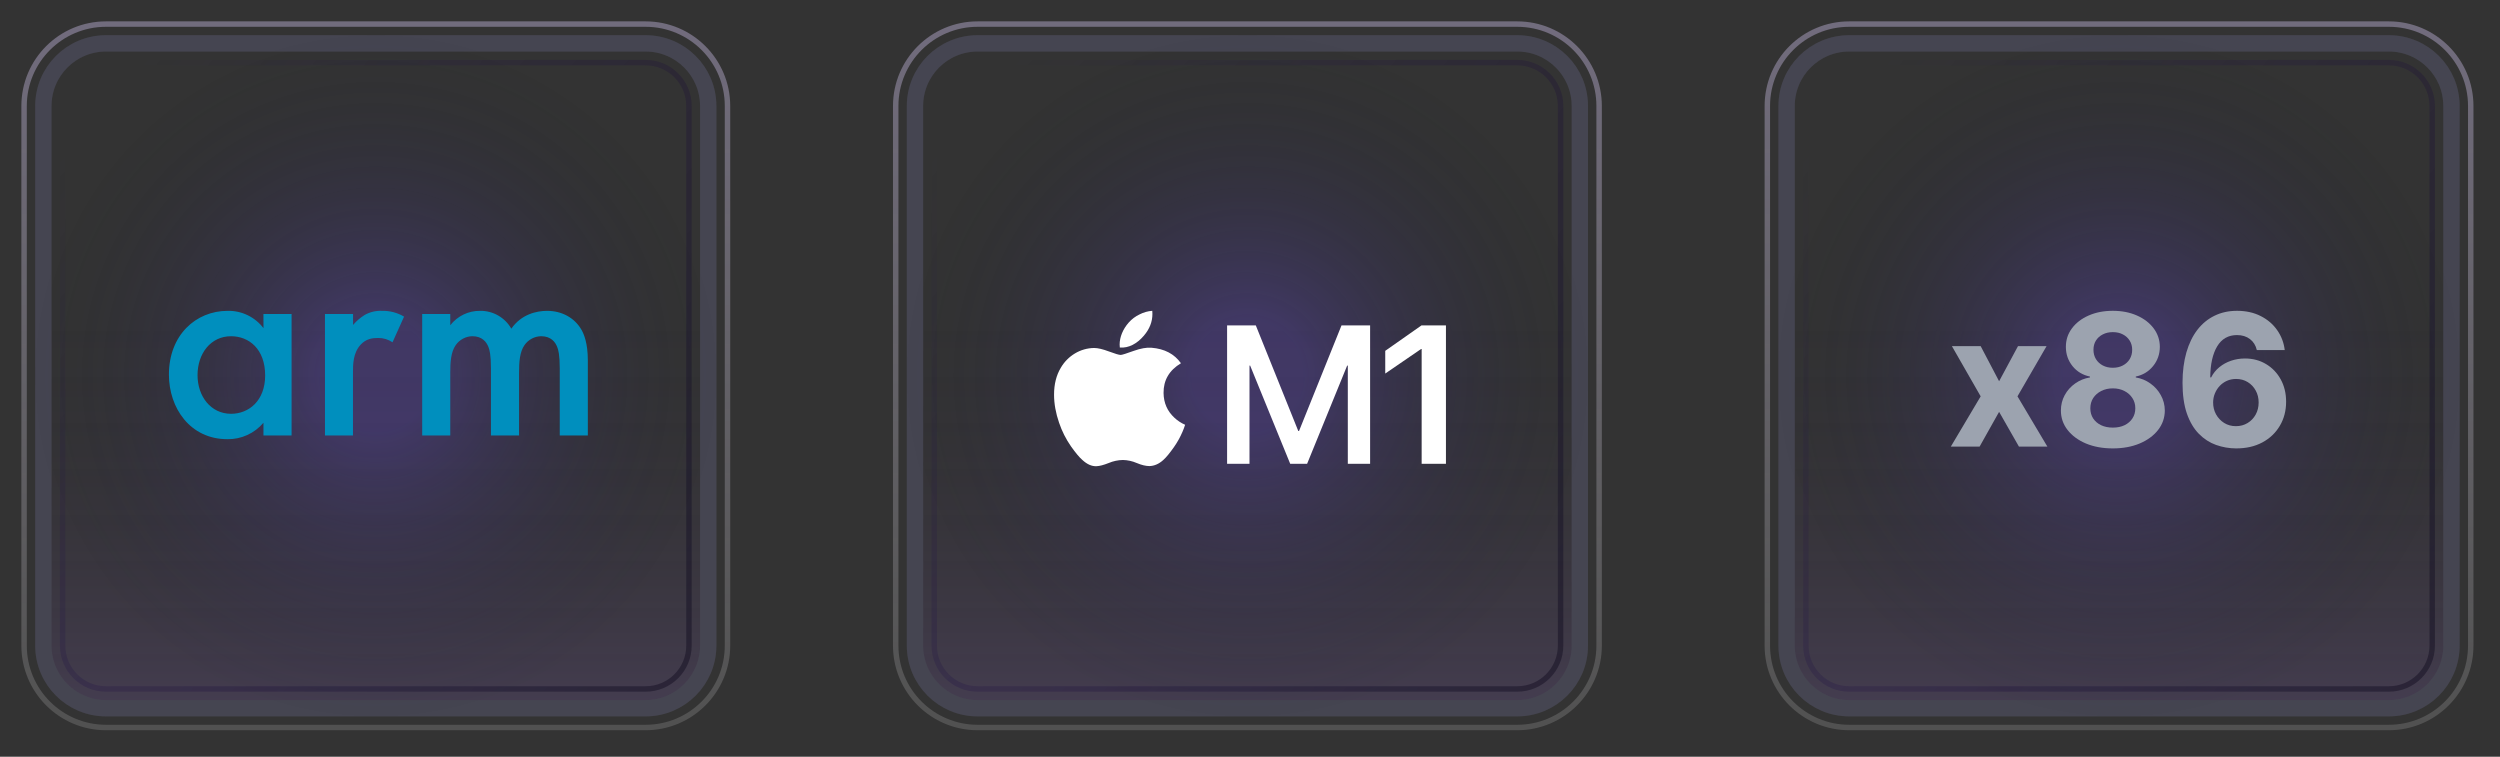 <svg width="370" height="112" viewBox="0 0 370 112" fill="none" xmlns="http://www.w3.org/2000/svg">
<rect x="0" y="0" width="370" height="112" fill="#333333" stroke="none"/>
<g opacity="0.2">
<path d="M95.547 6.417H15.687C10.567 6.417 6.417 10.567 6.417 15.687V95.547C6.417 100.666 10.567 104.817 15.687 104.817H95.547C100.667 104.817 104.817 100.666 104.817 95.547V15.687C104.817 10.567 100.667 6.417 95.547 6.417Z" fill="url(#paint0_linear_12_1118)"/>
<path d="M95.547 6.417H15.687C10.567 6.417 6.417 10.567 6.417 15.687V95.547C6.417 100.666 10.567 104.817 15.687 104.817H95.547C100.667 104.817 104.817 100.666 104.817 95.547V15.687C104.817 10.567 100.667 6.417 95.547 6.417Z" stroke="#B0AEF9" stroke-width="2.417"/>
<path d="M95.547 6.417H15.687C10.567 6.417 6.417 10.567 6.417 15.687V95.547C6.417 100.666 10.567 104.817 15.687 104.817H95.547C100.667 104.817 104.817 100.666 104.817 95.547V15.687C104.817 10.567 100.667 6.417 95.547 6.417Z" stroke="black" stroke-opacity="0.2" stroke-width="2.417"/>
</g>
<path opacity="0.5" d="M55.618 111.236C86.335 111.236 111.236 86.335 111.236 55.618C111.236 24.901 86.335 0 55.618 0C24.901 0 0 24.901 0 55.618C0 86.335 24.901 111.236 55.618 111.236Z" fill="url(#paint1_radial_12_1118)"/>
<path opacity="0.4" d="M95.549 9.271H15.688C12.144 9.271 9.271 12.144 9.271 15.688V95.549C9.271 99.093 12.144 101.966 15.688 101.966H95.549C99.093 101.966 101.966 99.093 101.966 95.549V15.688C101.966 12.144 99.093 9.271 95.549 9.271Z" stroke="url(#paint2_linear_12_1118)" stroke-width="0.806"/>
<path d="M95.549 3.565H15.687C8.992 3.565 3.565 8.992 3.565 15.687V95.549C3.565 102.243 8.992 107.67 15.687 107.67H95.549C102.243 107.67 107.67 102.243 107.67 95.549V15.687C107.67 8.992 102.243 3.565 95.549 3.565Z" stroke="url(#paint3_linear_12_1118)" stroke-width="0.806"/>
<path d="M62.485 46.475H66.639V48.139C67.161 47.465 67.832 46.921 68.597 46.551C69.363 46.181 70.204 45.994 71.053 46.005C71.987 45.99 72.909 46.227 73.722 46.691C74.535 47.154 75.21 47.829 75.677 48.643C77.16 46.509 79.409 46.005 80.977 46.005C83.139 46.005 85.047 47.029 86.067 48.823C86.405 49.421 87 50.743 87 53.347V64.445H82.843V54.542C82.843 52.537 82.631 51.724 82.46 51.342C82.198 50.659 81.569 49.759 80.085 49.759C79.601 49.768 79.125 49.892 78.698 50.121C78.27 50.351 77.902 50.678 77.624 51.078C76.903 52.102 76.82 53.64 76.82 55.175V64.445H72.662V54.542C72.662 52.537 72.45 51.724 72.28 51.342C72.018 50.659 71.389 49.759 69.905 49.759C69.421 49.768 68.946 49.892 68.519 50.122C68.091 50.351 67.724 50.679 67.446 51.078C66.726 52.102 66.639 53.64 66.639 55.175V64.445H62.485V46.475ZM48.095 46.475H52.252V48.097C52.748 47.509 53.335 47.005 53.99 46.604C54.767 46.171 55.648 45.964 56.535 46.005C57.681 45.979 58.812 46.275 59.801 46.86L58.094 50.659C57.467 50.236 56.728 50.013 55.974 50.018C55.083 50.018 54.191 50.144 53.387 50.999C52.241 52.236 52.241 53.943 52.241 55.138V64.445H48.097L48.095 46.475ZM29.236 55.523C29.236 58.639 31.186 61.242 34.197 61.242C36.819 61.242 39.243 59.322 39.243 55.565C39.243 51.637 36.827 49.762 34.197 49.762C31.186 49.762 29.236 52.323 29.236 55.523ZM38.989 46.475H43.154V64.445H38.992V62.567C38.335 63.344 37.516 63.966 36.592 64.386C35.668 64.807 34.663 65.016 33.65 64.999C28.145 64.999 25 60.39 25 55.439C25 49.59 28.987 46.005 33.694 46.005C34.716 45.983 35.728 46.204 36.649 46.649C37.571 47.094 38.375 47.751 38.997 48.567L38.989 46.475Z" fill="#008FBE"/>
<g opacity="0.2">
<path d="M224.547 6.417H144.687C139.567 6.417 135.417 10.567 135.417 15.687V95.547C135.417 100.666 139.567 104.817 144.687 104.817H224.547C229.667 104.817 233.817 100.666 233.817 95.547V15.687C233.817 10.567 229.667 6.417 224.547 6.417Z" fill="url(#paint4_linear_12_1118)"/>
<path d="M224.547 6.417H144.687C139.567 6.417 135.417 10.567 135.417 15.687V95.547C135.417 100.666 139.567 104.817 144.687 104.817H224.547C229.667 104.817 233.817 100.666 233.817 95.547V15.687C233.817 10.567 229.667 6.417 224.547 6.417Z" stroke="#B0AEF9" stroke-width="2.417"/>
<path d="M224.547 6.417H144.687C139.567 6.417 135.417 10.567 135.417 15.687V95.547C135.417 100.666 139.567 104.817 144.687 104.817H224.547C229.667 104.817 233.817 100.666 233.817 95.547V15.687C233.817 10.567 229.667 6.417 224.547 6.417Z" stroke="black" stroke-opacity="0.2" stroke-width="2.417"/>
</g>
<path opacity="0.5" d="M184.618 111.236C215.335 111.236 240.236 86.335 240.236 55.618C240.236 24.901 215.335 0 184.618 0C153.901 0 129 24.901 129 55.618C129 86.335 153.901 111.236 184.618 111.236Z" fill="url(#paint5_radial_12_1118)"/>
<path opacity="0.4" d="M224.549 9.271H144.688C141.144 9.271 138.271 12.144 138.271 15.688V95.549C138.271 99.093 141.144 101.966 144.688 101.966H224.549C228.093 101.966 230.966 99.093 230.966 95.549V15.688C230.966 12.144 228.093 9.271 224.549 9.271Z" stroke="url(#paint6_linear_12_1118)" stroke-width="0.806"/>
<g clip-path="url(#clip0_12_1118)">
<path d="M175.001 63.922C174.665 64.705 174.249 65.452 173.759 66.15C173.109 67.08 172.575 67.719 172.168 68.078C171.527 68.659 170.848 68.959 170.12 68.979C169.596 68.979 168.965 68.833 168.228 68.523C167.584 68.245 166.892 68.093 166.19 68.078C165.469 68.091 164.757 68.242 164.094 68.523C163.346 68.824 162.745 68.979 162.279 68.998C161.58 69.027 160.881 68.717 160.183 68.068C159.736 67.681 159.183 67.012 158.513 66.072C157.763 64.996 157.168 63.818 156.747 62.575C156.252 61.142 156 59.756 156 58.41C156 56.869 156.33 55.542 157 54.428C157.506 53.554 158.228 52.824 159.096 52.306C159.952 51.791 160.93 51.514 161.929 51.502C162.483 51.502 163.22 51.677 164.123 52.016C165.025 52.355 165.607 52.529 165.86 52.529C166.054 52.529 166.694 52.326 167.791 51.929C168.826 51.561 169.7 51.406 170.411 51.464C172.352 51.619 173.808 52.384 174.778 53.76C173.041 54.806 172.187 56.278 172.207 58.158C172.226 59.63 172.76 60.851 173.808 61.82C174.274 62.258 174.812 62.612 175.399 62.866C175.283 63.234 175.147 63.583 175.001 63.922ZM170.557 46.465C170.557 47.618 170.139 48.693 169.295 49.681C168.286 50.863 167.053 51.541 165.734 51.435C165.714 51.29 165.704 51.145 165.705 50.999C165.705 49.894 166.19 48.712 167.044 47.744C167.498 47.23 168.052 46.814 168.674 46.523C169.254 46.226 169.887 46.048 170.537 46C170.547 46.155 170.557 46.31 170.557 46.465Z" fill="white"/>
<path d="M199.476 68.64V54.108H199.379L193.452 68.64H190.95L185.022 54.108H184.925V68.64H181.61V48.162H185.861L192.144 63.786H192.258L198.542 48.162H202.776V68.64H199.476Z" fill="white"/>
<path d="M210.404 51.654H210.318L205.016 55.286V51.923L210.375 48.162H214V68.64H210.404V51.654Z" fill="white"/>
</g>
<path d="M224.549 3.565H144.687C137.992 3.565 132.565 8.992 132.565 15.687V95.549C132.565 102.243 137.992 107.67 144.687 107.67H224.549C231.243 107.67 236.67 102.243 236.67 95.549V15.687C236.67 8.992 231.243 3.565 224.549 3.565Z" stroke="url(#paint7_linear_12_1118)" stroke-width="0.806"/>
<g opacity="0.2">
<path d="M353.547 6.417H273.687C268.567 6.417 264.417 10.567 264.417 15.687V95.547C264.417 100.666 268.567 104.817 273.687 104.817H353.547C358.667 104.817 362.817 100.666 362.817 95.547V15.687C362.817 10.567 358.667 6.417 353.547 6.417Z" fill="url(#paint8_linear_12_1118)"/>
<path d="M353.547 6.417H273.687C268.567 6.417 264.417 10.567 264.417 15.687V95.547C264.417 100.666 268.567 104.817 273.687 104.817H353.547C358.667 104.817 362.817 100.666 362.817 95.547V15.687C362.817 10.567 358.667 6.417 353.547 6.417Z" stroke="#B0AEF9" stroke-width="2.417"/>
<path d="M353.547 6.417H273.687C268.567 6.417 264.417 10.567 264.417 15.687V95.547C264.417 100.666 268.567 104.817 273.687 104.817H353.547C358.667 104.817 362.817 100.666 362.817 95.547V15.687C362.817 10.567 358.667 6.417 353.547 6.417Z" stroke="black" stroke-opacity="0.2" stroke-width="2.417"/>
</g>
<path opacity="0.5" d="M313.618 111.236C344.335 111.236 369.236 86.335 369.236 55.618C369.236 24.901 344.335 0 313.618 0C282.901 0 258 24.901 258 55.618C258 86.335 282.901 111.236 313.618 111.236Z" fill="url(#paint9_radial_12_1118)"/>
<path d="M330.93 66.364C329.91 66.357 328.926 66.186 327.978 65.851C327.036 65.515 326.191 64.97 325.442 64.215C324.694 63.46 324.1 62.46 323.661 61.215C323.229 59.969 323.013 58.44 323.013 56.627C323.019 54.962 323.21 53.475 323.584 52.165C323.965 50.849 324.507 49.733 325.21 48.816C325.92 47.9 326.768 47.203 327.755 46.726C328.743 46.242 329.849 46 331.075 46C332.398 46 333.566 46.258 334.579 46.774C335.592 47.284 336.405 47.978 337.018 48.855C337.637 49.733 338.011 50.717 338.14 51.807H334.008C333.846 51.117 333.508 50.575 332.991 50.181C332.475 49.788 331.836 49.591 331.075 49.591C329.785 49.591 328.804 50.152 328.133 51.275C327.468 52.398 327.129 53.923 327.117 55.853H327.252C327.549 55.266 327.949 54.766 328.452 54.353C328.962 53.933 329.539 53.614 330.185 53.394C330.836 53.169 331.524 53.056 332.246 53.056C333.42 53.056 334.466 53.333 335.382 53.888C336.298 54.436 337.021 55.191 337.55 56.153C338.079 57.114 338.344 58.214 338.344 59.453C338.344 60.795 338.031 61.989 337.405 63.034C336.785 64.079 335.918 64.899 334.801 65.493C333.691 66.08 332.401 66.37 330.93 66.364ZM330.911 63.073C331.556 63.073 332.133 62.918 332.643 62.608C333.153 62.299 333.553 61.879 333.843 61.35C334.133 60.821 334.279 60.227 334.279 59.569C334.279 58.911 334.133 58.321 333.843 57.798C333.559 57.276 333.166 56.859 332.662 56.55C332.159 56.24 331.585 56.085 330.94 56.085C330.456 56.085 330.007 56.175 329.594 56.356C329.188 56.537 328.83 56.788 328.52 57.111C328.217 57.434 327.978 57.808 327.804 58.234C327.63 58.653 327.542 59.102 327.542 59.579C327.542 60.218 327.688 60.802 327.978 61.331C328.275 61.86 328.675 62.282 329.178 62.599C329.688 62.915 330.265 63.073 330.911 63.073Z" fill="#9CA3AF"/>
<path d="M312.698 66.364C311.207 66.364 309.882 66.122 308.72 65.638C307.565 65.147 306.659 64.48 306 63.634C305.342 62.789 305.013 61.831 305.013 60.76C305.013 59.934 305.2 59.176 305.575 58.485C305.955 57.788 306.471 57.211 307.123 56.753C307.775 56.288 308.504 55.992 309.311 55.862V55.727C308.252 55.514 307.394 55.001 306.736 54.188C306.078 53.369 305.749 52.417 305.749 51.333C305.749 50.307 306.049 49.394 306.649 48.594C307.249 47.787 308.072 47.155 309.117 46.697C310.169 46.232 311.362 46 312.698 46C314.034 46 315.224 46.232 316.269 46.697C317.321 47.161 318.147 47.797 318.747 48.603C319.347 49.404 319.65 50.313 319.657 51.333C319.65 52.423 319.315 53.375 318.65 54.188C317.986 55.001 317.134 55.514 316.095 55.727V55.862C316.889 55.992 317.608 56.288 318.253 56.753C318.905 57.211 319.421 57.788 319.802 58.485C320.189 59.176 320.386 59.934 320.392 60.76C320.386 61.831 320.054 62.789 319.396 63.634C318.737 64.48 317.828 65.147 316.666 65.638C315.511 66.122 314.188 66.364 312.698 66.364ZM312.698 63.286C313.363 63.286 313.943 63.166 314.44 62.928C314.937 62.682 315.324 62.347 315.602 61.921C315.885 61.489 316.027 60.992 316.027 60.431C316.027 59.856 315.882 59.35 315.592 58.911C315.302 58.466 314.908 58.117 314.411 57.866C313.914 57.608 313.343 57.479 312.698 57.479C312.059 57.479 311.488 57.608 310.985 57.866C310.482 58.117 310.085 58.466 309.794 58.911C309.511 59.35 309.369 59.856 309.369 60.431C309.369 60.992 309.507 61.489 309.785 61.921C310.062 62.347 310.453 62.682 310.956 62.928C311.459 63.166 312.04 63.286 312.698 63.286ZM312.698 54.43C313.253 54.43 313.746 54.317 314.179 54.091C314.611 53.865 314.95 53.553 315.195 53.152C315.44 52.752 315.563 52.291 315.563 51.768C315.563 51.252 315.44 50.8 315.195 50.413C314.95 50.02 314.614 49.713 314.188 49.494C313.763 49.268 313.266 49.155 312.698 49.155C312.137 49.155 311.64 49.268 311.207 49.494C310.775 49.713 310.436 50.02 310.191 50.413C309.953 50.8 309.833 51.252 309.833 51.768C309.833 52.291 309.956 52.752 310.201 53.152C310.446 53.553 310.785 53.865 311.217 54.091C311.649 54.317 312.143 54.43 312.698 54.43Z" fill="#9CA3AF"/>
<path d="M293.138 51.226L295.867 56.424L298.664 51.226H302.894L298.587 58.66L303.01 66.093H298.8L295.867 60.953L292.983 66.093H288.724L293.138 58.66L288.879 51.226H293.138Z" fill="#9CA3AF"/>
<path opacity="0.4" d="M353.549 9.271H273.688C270.144 9.271 267.271 12.144 267.271 15.688V95.549C267.271 99.093 270.144 101.966 273.688 101.966H353.549C357.093 101.966 359.966 99.093 359.966 95.549V15.688C359.966 12.144 357.093 9.271 353.549 9.271Z" stroke="url(#paint10_linear_12_1118)" stroke-width="0.806"/>
<path d="M353.549 3.565H273.687C266.992 3.565 261.565 8.992 261.565 15.687V95.549C261.565 102.243 266.992 107.67 273.687 107.67H353.549C360.243 107.67 365.67 102.243 365.67 95.549V15.687C365.67 8.992 360.243 3.565 353.549 3.565Z" stroke="url(#paint11_linear_12_1118)" stroke-width="0.806"/>
<defs>
<linearGradient id="paint0_linear_12_1118" x1="53.012" y1="130.711" x2="53.012" y2="45.504" gradientUnits="userSpaceOnUse">
<stop offset="0.182" stop-color="#AD7AFF"/>
<stop offset="1" stop-color="#17141E" stop-opacity="0"/>
</linearGradient>
<radialGradient id="paint1_radial_12_1118" cx="0" cy="0" r="1" gradientUnits="userSpaceOnUse" gradientTransform="translate(55.618 55.618) rotate(90) scale(51.339 51.339)">
<stop offset="0.161" stop-color="#6646EB" stop-opacity="0.54"/>
<stop offset="1" stop-color="#040D15" stop-opacity="0"/>
</radialGradient>
<linearGradient id="paint2_linear_12_1118" x1="7.131" y1="23.761" x2="97.434" y2="101.313" gradientUnits="userSpaceOnUse">
<stop stop-color="#1D0062" stop-opacity="0"/>
<stop offset="1" stop-color="#070317"/>
</linearGradient>
<linearGradient id="paint3_linear_12_1118" x1="55.618" y1="4.279" x2="55.618" y2="106.957" gradientUnits="userSpaceOnUse">
<stop stop-color="#DECFFF" stop-opacity="0.36"/>
<stop offset="1" stop-color="white" stop-opacity="0.15"/>
</linearGradient>
<linearGradient id="paint4_linear_12_1118" x1="182.012" y1="130.711" x2="182.012" y2="45.504" gradientUnits="userSpaceOnUse">
<stop offset="0.182" stop-color="#AD7AFF"/>
<stop offset="1" stop-color="#17141E" stop-opacity="0"/>
</linearGradient>
<radialGradient id="paint5_radial_12_1118" cx="0" cy="0" r="1" gradientUnits="userSpaceOnUse" gradientTransform="translate(184.618 55.618) rotate(90) scale(51.339 51.339)">
<stop offset="0.161" stop-color="#6646EB" stop-opacity="0.54"/>
<stop offset="1" stop-color="#040D15" stop-opacity="0"/>
</radialGradient>
<linearGradient id="paint6_linear_12_1118" x1="136.131" y1="23.761" x2="226.434" y2="101.313" gradientUnits="userSpaceOnUse">
<stop stop-color="#1D0062" stop-opacity="0"/>
<stop offset="1" stop-color="#070317"/>
</linearGradient>
<linearGradient id="paint7_linear_12_1118" x1="184.618" y1="4.279" x2="184.618" y2="106.957" gradientUnits="userSpaceOnUse">
<stop stop-color="#DECFFF" stop-opacity="0.36"/>
<stop offset="1" stop-color="white" stop-opacity="0.15"/>
</linearGradient>
<linearGradient id="paint8_linear_12_1118" x1="311.012" y1="130.711" x2="311.012" y2="45.504" gradientUnits="userSpaceOnUse">
<stop offset="0.182" stop-color="#AD7AFF"/>
<stop offset="1" stop-color="#17141E" stop-opacity="0"/>
</linearGradient>
<radialGradient id="paint9_radial_12_1118" cx="0" cy="0" r="1" gradientUnits="userSpaceOnUse" gradientTransform="translate(313.618 55.618) rotate(90) scale(51.339 51.339)">
<stop offset="0.161" stop-color="#6646EB" stop-opacity="0.54"/>
<stop offset="1" stop-color="#040D15" stop-opacity="0"/>
</radialGradient>
<linearGradient id="paint10_linear_12_1118" x1="265.131" y1="23.761" x2="355.434" y2="101.313" gradientUnits="userSpaceOnUse">
<stop stop-color="#1D0062" stop-opacity="0"/>
<stop offset="1" stop-color="#070317"/>
</linearGradient>
<linearGradient id="paint11_linear_12_1118" x1="313.618" y1="4.279" x2="313.618" y2="106.957" gradientUnits="userSpaceOnUse">
<stop stop-color="#DECFFF" stop-opacity="0.36"/>
<stop offset="1" stop-color="white" stop-opacity="0.15"/>
</linearGradient>
<clipPath id="clip0_12_1118">
<rect width="58" height="23" fill="white" transform="translate(156 46)"/>
</clipPath>
</defs>
</svg>
